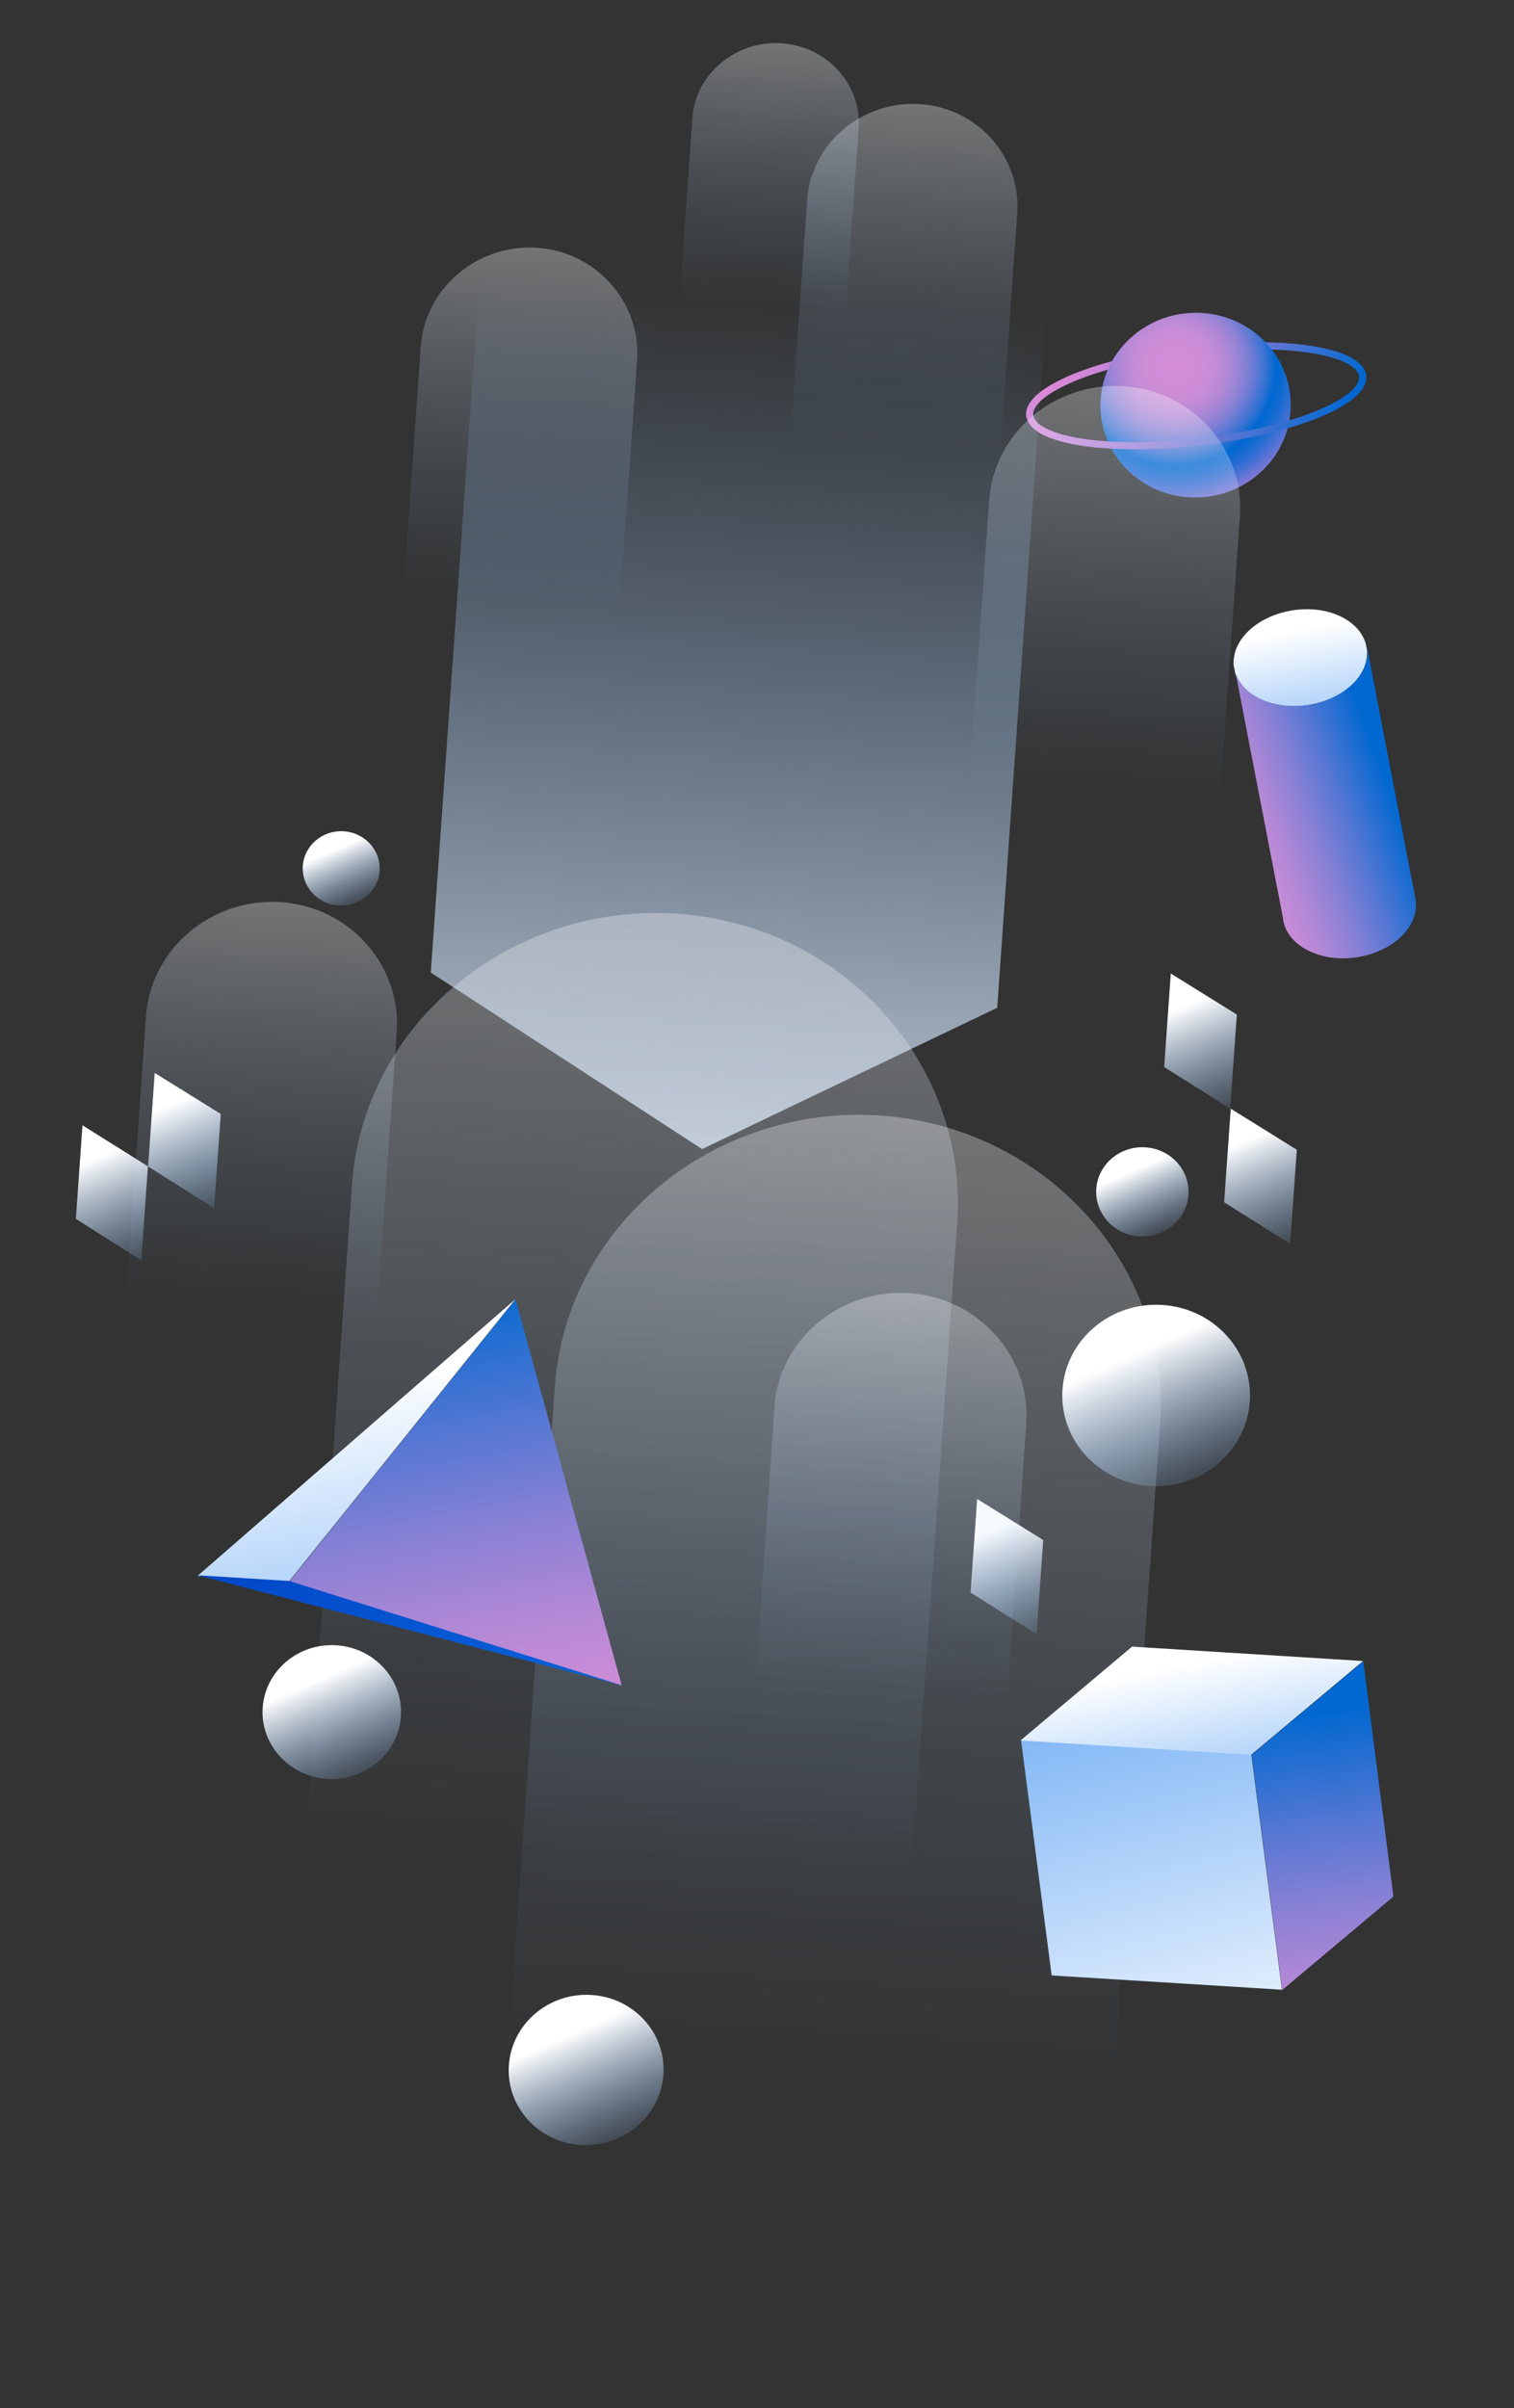 <svg width="600" height="954" viewBox="0 0 600 954" fill="none" xmlns="http://www.w3.org/2000/svg">
<rect x="0" y="0" width="600" height="954" fill="#333333" stroke="none"/>
<path d="M408.071 164.696C406.943 154.609 435.325 142.962 471.829 138.618C508.333 134.275 538.697 138.85 540.008 148.948" stroke="url(#paint0_linear_12312_68545)" stroke-width="2.8" stroke-miterlimit="10" stroke-linecap="round" stroke-linejoin="round"/>
<path d="M471.219 197.024C492 198.315 510.001 183.012 511.425 162.843C512.848 142.674 497.155 125.277 476.373 123.986C455.592 122.695 437.591 137.999 436.168 158.167C434.744 178.336 450.437 195.733 471.219 197.024Z" fill="url(#paint1_radial_12312_68545)"/>
<path d="M540.029 148.884C541.157 158.971 512.775 170.618 476.271 174.962C439.767 179.305 409.403 174.73 408.092 164.632" stroke="url(#paint2_linear_12312_68545)" stroke-width="2.8" stroke-miterlimit="10" stroke-linecap="round" stroke-linejoin="round"/>
<path d="M170.716 385.303L196.077 25.662L420.562 39.62L395.201 399.261L278.24 455.256L170.716 385.303Z" fill="url(#paint3_linear_12312_68545)"/>
<path opacity="0.33" d="M199.801 279.247C175.794 277.754 158.291 257.297 159.887 234.659L166.743 137.403C168.398 113.927 189.418 96.708 212.568 98.148C236.575 99.641 254.078 120.098 252.482 142.736L245.626 239.992C243.971 263.468 223.808 280.74 199.801 279.247Z" fill="url(#paint4_linear_12312_68545)"/>
<path opacity="0.33" d="M430.383 361.854C402.557 360.124 382.261 336.523 384.102 310.415L392.01 198.245C393.918 171.17 418.275 151.318 445.107 152.986C472.933 154.717 493.229 178.317 491.388 204.426L483.481 316.596C482.634 342.766 458.209 363.585 430.383 361.854Z" fill="url(#paint5_linear_12312_68545)"/>
<path opacity="0.33" d="M96.236 566.257C68.41 564.527 48.115 540.926 49.956 514.818L57.863 402.648C59.772 375.572 84.129 355.72 110.961 357.389C138.787 359.12 159.082 382.72 157.242 408.829L149.334 520.999C148.487 547.169 124.062 567.988 96.236 566.257Z" fill="url(#paint6_linear_12312_68545)"/>
<path opacity="0.33" d="M352.033 216.296C328.721 214.846 311.719 195.066 313.262 173.183L319.889 79.168C321.489 56.475 341.895 39.836 364.374 41.234C387.685 42.684 404.688 62.464 403.145 84.346L396.517 178.361C394.917 201.055 374.512 217.694 352.033 216.296Z" fill="url(#paint7_linear_12312_68545)"/>
<path opacity="0.33" d="M299.958 153.585C281.516 152.438 268.05 137.009 269.253 119.955L274.418 46.688C275.665 29.002 291.793 16.049 309.576 17.154C328.017 18.302 341.483 33.73 340.281 50.784L335.115 124.052C333.869 141.737 317.741 154.691 299.958 153.585Z" fill="url(#paint8_linear_12312_68545)"/>
<path opacity="0.33" d="M232.535 858.162C165.379 853.985 116.34 797.865 120.712 735.838L139.5 469.35C144.035 405.025 202.761 357.915 267.518 361.942C334.673 366.119 383.713 422.238 379.34 484.266L360.553 750.754C356.018 815.079 297.292 862.189 232.535 858.162Z" fill="url(#paint9_linear_12312_68545)"/>
<path opacity="0.33" d="M312.92 938.118C245.765 933.942 196.725 877.822 201.098 815.794L219.885 549.306C224.42 484.981 283.147 437.871 347.904 441.899C415.059 446.075 464.099 502.195 459.726 564.222L440.938 830.711C436.404 895.035 377.677 942.146 312.92 938.118Z" fill="url(#paint17_linear_12312_68545)"/>
<path d="M230.191 849.795C247.101 850.846 261.748 838.394 262.906 821.982C264.065 805.571 251.295 791.416 234.386 790.365C217.476 789.315 202.829 801.767 201.67 818.178C200.512 834.589 213.281 848.745 230.191 849.795Z" fill="url(#paint18_linear_12312_68545)"/>
<path d="M495.879 694.982L404.622 689.312L416.776 782.625L508.033 788.295L495.879 694.982Z" fill="url(#paint19_linear_12312_68545)"/>
<path d="M495.781 695.233L540.194 658.063L448.644 652.362L404.416 689.544L495.781 695.233Z" fill="url(#paint20_linear_12312_68545)"/>
<path d="M540.279 658.21L496.035 695.198L508.158 788.38L552.217 751.38L540.279 658.21Z" fill="url(#paint21_linear_12312_68545)"/>
<path d="M114.65 626.623L204.314 514.851L246.372 667.742L114.65 626.623Z" fill="url(#paint22_linear_12312_68545)"/>
<path d="M114.496 626.575L78.301 624.326L204.183 514.779L114.496 626.575Z" fill="url(#paint23_linear_12312_68545)"/>
<path d="M78.378 624.093L246.624 667.743L114.637 626.356L78.378 624.093Z" fill="url(#paint24_linear_12312_68545)"/>
<path d="M58.63 462.072L32.682 445.822L30.067 482.898L56.001 499.363L58.63 462.072Z" fill="url(#paint25_linear_12312_68545)"/>
<path d="M87.485 441.341L61.308 425.076L58.693 462.152L84.856 478.631L87.485 441.341Z" fill="url(#paint26_linear_12312_68545)"/>
<path d="M490.16 401.951L463.982 385.686L461.368 422.762L487.531 439.242L490.16 401.951Z" fill="url(#paint27_linear_12312_68545)"/>
<path d="M513.924 455.508L487.746 439.243L485.132 476.319L511.294 492.799L513.924 455.508Z" fill="url(#paint28_linear_12312_68545)"/>
<path d="M413.426 610.128L387.248 593.863L384.634 630.939L410.796 647.418L413.426 610.128Z" fill="url(#paint29_linear_12312_68545)"/>
<path d="M541.747 259.699C541 270.28 528.676 279.241 513.978 279.769C501.892 280.099 492.071 274.625 489.474 266.718L489.487 266.539L488.938 263.803C488.803 263.074 488.867 262.177 488.917 261.46C489.664 250.879 501.988 241.918 516.686 241.39C529.524 240.927 539.651 247.32 541.458 255.898L541.433 256.257C541.911 257.367 541.822 258.623 541.747 259.699Z" fill="url(#paint30_linear_12312_68545)"/>
<path d="M561.12 359.608C560.375 370.175 548.072 379.124 533.4 379.651C519.846 380.067 509.234 372.932 508.415 363.527L489.682 266.666C492.275 274.562 502.066 280.207 514.144 279.699C528.632 279.16 541.119 270.223 541.864 259.656C541.94 258.582 541.844 257.316 541.735 256.23L560.577 354.178C561.004 356.003 561.259 357.638 561.12 359.608Z" fill="url(#paint31_linear_12312_68545)"/>
<path d="M129.671 704.753C144.792 705.72 157.862 694.658 158.863 680.044C159.864 665.43 148.417 652.799 133.296 651.831C118.174 650.864 105.105 661.927 104.104 676.54C103.103 691.154 114.549 703.786 129.671 704.753Z" fill="url(#paint32_linear_12312_68545)"/>
<path d="M455.722 588.731C476.22 590.043 493.937 575.047 495.294 555.237C496.651 535.427 481.134 518.304 460.636 516.993C440.138 515.682 422.421 530.678 421.065 550.488C419.708 570.298 435.224 587.42 455.722 588.731Z" fill="url(#paint33_linear_12312_68545)"/>
<path d="M451.5 489.831C461.58 490.476 470.294 483.101 470.961 473.358C471.628 463.616 463.997 455.195 453.916 454.55C443.835 453.905 435.122 461.28 434.455 471.023C433.787 480.766 441.419 489.186 451.5 489.831Z" fill="url(#paint34_linear_12312_68545)"/>
<path d="M134.211 358.74C142.611 359.277 149.872 353.131 150.428 345.012C150.985 336.894 144.625 329.876 136.225 329.339C127.824 328.801 120.563 334.947 120.007 343.066C119.451 351.185 125.81 358.202 134.211 358.74Z" fill="url(#paint35_linear_12312_68545)"/>
<path opacity="0.33" d="M345.827 720.969C317.881 719.181 297.444 695.557 299.231 669.474L306.906 557.414C308.759 530.366 333.171 510.581 360.12 512.306C388.067 514.093 408.503 537.717 406.717 563.8L399.041 675.86C398.253 702.007 373.774 722.757 345.827 720.969Z" fill="url(#paint36_linear_12312_68545)"/>
<defs>
<linearGradient id="paint0_linear_12312_68545" x1="524.03" y1="182.056" x2="425.865" y2="126.072" gradientUnits="userSpaceOnUse">
<stop offset="0.025" stop-color="#0068D1"/>
<stop offset="0.117" stop-color="#1C6CD2"/>
<stop offset="0.357" stop-color="#6076D4"/>
<stop offset="0.574" stop-color="#967ED5"/>
<stop offset="0.76" stop-color="#BD83D6"/>
<stop offset="0.908" stop-color="#D587D7"/>
<stop offset="1" stop-color="#DE88D7"/>
</linearGradient>
<radialGradient id="paint1_radial_12312_68545" cx="0" cy="0" r="1" gradientUnits="userSpaceOnUse" gradientTransform="translate(465.373 145.02) rotate(3.555) scale(58.212 56.526)">
<stop offset="0.039" stop-color="#D38ED7"/>
<stop offset="0.167" stop-color="#D08DD7"/>
<stop offset="0.26" stop-color="#C78CD7"/>
<stop offset="0.343" stop-color="#B789D6"/>
<stop offset="0.419" stop-color="#A085D6"/>
<stop offset="0.491" stop-color="#8380D5"/>
<stop offset="0.56" stop-color="#5F79D4"/>
<stop offset="0.626" stop-color="#3572D2"/>
<stop offset="0.689" stop-color="#0569D1"/>
<stop offset="0.694" stop-color="#0068D1"/>
<stop offset="0.73" stop-color="#0969D1"/>
<stop offset="0.788" stop-color="#216CD2"/>
<stop offset="0.861" stop-color="#4871D3"/>
<stop offset="0.945" stop-color="#7D78D5"/>
<stop offset="0.961" stop-color="#8879D5"/>
</radialGradient>
<linearGradient id="paint2_linear_12312_68545" x1="523.623" y1="185.006" x2="425.458" y2="129.021" gradientUnits="userSpaceOnUse">
<stop offset="0.025" stop-color="#0068D1"/>
<stop offset="0.117" stop-color="#1C6CD2"/>
<stop offset="0.357" stop-color="#6076D4"/>
<stop offset="0.574" stop-color="#967ED5"/>
<stop offset="0.76" stop-color="#BD83D6"/>
<stop offset="0.908" stop-color="#D587D7"/>
<stop offset="1" stop-color="#DE88D7"/>
</linearGradient>
<linearGradient id="paint3_linear_12312_68545" x1="270.207" y1="571.706" x2="298.569" y2="115.554" gradientUnits="userSpaceOnUse">
<stop offset="0.025" stop-color="white"/>
<stop offset="1" stop-color="#83B8F6" stop-opacity="0"/>
</linearGradient>
<linearGradient id="paint4_linear_12312_68545" x1="213.014" y1="90.958" x2="203.829" y2="238.63" gradientUnits="userSpaceOnUse">
<stop offset="0.025" stop-color="white"/>
<stop offset="1" stop-color="#83B8F6" stop-opacity="0"/>
</linearGradient>
<linearGradient id="paint5_linear_12312_68545" x1="446.085" y1="144.475" x2="435.492" y2="314.79" gradientUnits="userSpaceOnUse">
<stop offset="0.025" stop-color="white"/>
<stop offset="1" stop-color="#83B8F6" stop-opacity="0"/>
</linearGradient>
<linearGradient id="paint6_linear_12312_68545" x1="111.938" y1="348.878" x2="101.345" y2="519.193" gradientUnits="userSpaceOnUse">
<stop offset="0.025" stop-color="white"/>
<stop offset="1" stop-color="#83B8F6" stop-opacity="0"/>
</linearGradient>
<linearGradient id="paint7_linear_12312_68545" x1="364.547" y1="34.114" x2="355.669" y2="176.864" gradientUnits="userSpaceOnUse">
<stop offset="0.025" stop-color="white"/>
<stop offset="1" stop-color="#83B8F6" stop-opacity="0"/>
</linearGradient>
<linearGradient id="paint8_linear_12312_68545" x1="309.707" y1="11.606" x2="302.788" y2="122.854" gradientUnits="userSpaceOnUse">
<stop offset="0.025" stop-color="white"/>
<stop offset="1" stop-color="#83B8F6" stop-opacity="0"/>
</linearGradient>
<linearGradient id="paint9_linear_12312_68545" x1="267.994" y1="341.761" x2="242.829" y2="746.391" gradientUnits="userSpaceOnUse">
<stop offset="0.025" stop-color="white"/>
<stop offset="1" stop-color="#83B8F6" stop-opacity="0"/>
</linearGradient>
<linearGradient id="paint10_linear_12312_68545" x1="160" y1="193.295" x2="410.276" y2="50.617" gradientUnits="userSpaceOnUse">
<stop offset="0.025" stop-color="white"/>
<stop offset="1" stop-color="#83B8F6"/>
</linearGradient>
<linearGradient id="paint11_linear_12312_68545" x1="78.15" y1="295.954" x2="247.861" y2="24.971" gradientUnits="userSpaceOnUse">
<stop stop-color="#A1CAF9"/>
<stop offset="1" stop-color="white"/>
</linearGradient>
<linearGradient id="paint12_linear_12312_68545" x1="234.739" y1="448.514" x2="271.43" y2="419.942" gradientUnits="userSpaceOnUse">
<stop stop-color="#ED0775"/>
<stop offset="1" stop-color="#492A7B"/>
</linearGradient>
<linearGradient id="paint13_linear_12312_68545" x1="312.266" y1="365.801" x2="291.834" y2="431.202" gradientUnits="userSpaceOnUse">
<stop stop-color="#00A8E1"/>
<stop offset="1" stop-color="#007EAB"/>
</linearGradient>
<linearGradient id="paint14_linear_12312_68545" x1="352.398" y1="321.79" x2="277.503" y2="376.77" gradientUnits="userSpaceOnUse">
<stop stop-color="#FBAD26"/>
<stop offset="1" stop-color="#F15623"/>
</linearGradient>
<linearGradient id="paint15_linear_12312_68545" x1="337.234" y1="362.623" x2="399.839" y2="315.417" gradientUnits="userSpaceOnUse">
<stop stop-color="#ED0775"/>
<stop offset="1" stop-color="#492A7B"/>
</linearGradient>
<linearGradient id="paint16_linear_12312_68545" x1="395.584" y1="347.439" x2="350.602" y2="380.78" gradientUnits="userSpaceOnUse">
<stop stop-color="#FBAD26"/>
<stop offset="1" stop-color="#F15623"/>
</linearGradient>
<linearGradient id="paint17_linear_12312_68545" x1="348.38" y1="421.718" x2="323.215" y2="826.347" gradientUnits="userSpaceOnUse">
<stop offset="0.025" stop-color="white"/>
<stop offset="1" stop-color="#83B8F6" stop-opacity="0"/>
</linearGradient>
<linearGradient id="paint18_linear_12312_68545" x1="225.265" y1="804.951" x2="247.591" y2="855.511" gradientUnits="userSpaceOnUse">
<stop offset="0.025" stop-color="white"/>
<stop offset="1" stop-color="#83B8F6" stop-opacity="0"/>
</linearGradient>
<linearGradient id="paint19_linear_12312_68545" x1="482.972" y1="842.209" x2="442.542" y2="678.262" gradientUnits="userSpaceOnUse">
<stop offset="0.025" stop-color="white"/>
<stop offset="1" stop-color="#83B8F6"/>
</linearGradient>
<linearGradient id="paint20_linear_12312_68545" x1="469.017" y1="657.725" x2="482.261" y2="726.019" gradientUnits="userSpaceOnUse">
<stop offset="0.025" stop-color="white"/>
<stop offset="1" stop-color="#83B8F6"/>
</linearGradient>
<linearGradient id="paint21_linear_12312_68545" x1="518.574" y1="675.052" x2="535.076" y2="820.039" gradientUnits="userSpaceOnUse">
<stop offset="0.025" stop-color="#0068D1"/>
<stop offset="0.083" stop-color="#116BD1"/>
<stop offset="0.333" stop-color="#5577D3"/>
<stop offset="0.558" stop-color="#8B81D5"/>
<stop offset="0.751" stop-color="#B288D6"/>
<stop offset="0.905" stop-color="#CA8CD7"/>
<stop offset="1" stop-color="#D38ED7"/>
</linearGradient>
<linearGradient id="paint22_linear_12312_68545" x1="154.951" y1="509.826" x2="187.442" y2="691.222" gradientUnits="userSpaceOnUse">
<stop offset="0.025" stop-color="#0068D1"/>
<stop offset="0.083" stop-color="#116BD1"/>
<stop offset="0.333" stop-color="#5577D3"/>
<stop offset="0.558" stop-color="#8B81D5"/>
<stop offset="0.751" stop-color="#B288D6"/>
<stop offset="0.905" stop-color="#CA8CD7"/>
<stop offset="1" stop-color="#D38ED7"/>
</linearGradient>
<linearGradient id="paint23_linear_12312_68545" x1="136.279" y1="544.671" x2="160.304" y2="668.85" gradientUnits="userSpaceOnUse">
<stop offset="0.025" stop-color="white"/>
<stop offset="1" stop-color="#83B8F6"/>
</linearGradient>
<linearGradient id="paint24_linear_12312_68545" x1="128.209" y1="578.505" x2="197.201" y2="720.429" gradientUnits="userSpaceOnUse">
<stop offset="0.025" stop-color="#0043C6"/>
<stop offset="1" stop-color="#0C6ADD"/>
</linearGradient>
<linearGradient id="paint25_linear_12312_68545" x1="37.184" y1="457.735" x2="58.369" y2="507.585" gradientUnits="userSpaceOnUse">
<stop offset="0.025" stop-color="white"/>
<stop offset="1" stop-color="#83B8F6" stop-opacity="0"/>
</linearGradient>
<linearGradient id="paint26_linear_12312_68545" x1="65.964" y1="437.002" x2="87.149" y2="486.853" gradientUnits="userSpaceOnUse">
<stop offset="0.025" stop-color="white"/>
<stop offset="1" stop-color="#83B8F6" stop-opacity="0"/>
</linearGradient>
<linearGradient id="paint27_linear_12312_68545" x1="468.586" y1="397.597" x2="489.771" y2="447.447" gradientUnits="userSpaceOnUse">
<stop offset="0.025" stop-color="white"/>
<stop offset="1" stop-color="#83B8F6" stop-opacity="0"/>
</linearGradient>
<linearGradient id="paint28_linear_12312_68545" x1="492.275" y1="451.156" x2="513.46" y2="501.007" gradientUnits="userSpaceOnUse">
<stop offset="0.025" stop-color="white"/>
<stop offset="1" stop-color="#83B8F6" stop-opacity="0"/>
</linearGradient>
<linearGradient id="paint29_linear_12312_68545" x1="391.806" y1="605.723" x2="412.991" y2="655.573" gradientUnits="userSpaceOnUse">
<stop offset="0.025" stop-color="white"/>
<stop offset="1" stop-color="#83B8F6" stop-opacity="0"/>
</linearGradient>
<linearGradient id="paint30_linear_12312_68545" x1="513.038" y1="248.497" x2="522.9" y2="299.465" gradientUnits="userSpaceOnUse">
<stop offset="0.025" stop-color="white"/>
<stop offset="1" stop-color="#83B8F6"/>
</linearGradient>
<linearGradient id="paint31_linear_12312_68545" x1="551.663" y1="309.786" x2="489.726" y2="332.906" gradientUnits="userSpaceOnUse">
<stop offset="0.025" stop-color="#0068D1"/>
<stop offset="0.083" stop-color="#116BD1"/>
<stop offset="0.333" stop-color="#5577D3"/>
<stop offset="0.558" stop-color="#8B81D5"/>
<stop offset="0.751" stop-color="#B288D6"/>
<stop offset="0.905" stop-color="#CA8CD7"/>
<stop offset="1" stop-color="#D38ED7"/>
</linearGradient>
<linearGradient id="paint32_linear_12312_68545" x1="125.159" y1="664.733" x2="144.993" y2="709.992" gradientUnits="userSpaceOnUse">
<stop offset="0.025" stop-color="white"/>
<stop offset="1" stop-color="#83B8F6" stop-opacity="0"/>
</linearGradient>
<linearGradient id="paint33_linear_12312_68545" x1="449.623" y1="534.579" x2="476.466" y2="595.834" gradientUnits="userSpaceOnUse">
<stop offset="0.025" stop-color="white"/>
<stop offset="1" stop-color="#83B8F6" stop-opacity="0"/>
</linearGradient>
<linearGradient id="paint34_linear_12312_68545" x1="448.325" y1="463.258" x2="461.492" y2="493.305" gradientUnits="userSpaceOnUse">
<stop offset="0.025" stop-color="white"/>
<stop offset="1" stop-color="#83B8F6" stop-opacity="0"/>
</linearGradient>
<linearGradient id="paint35_linear_12312_68545" x1="131.519" y1="336.505" x2="142.557" y2="361.692" gradientUnits="userSpaceOnUse">
<stop offset="0.025" stop-color="white"/>
<stop offset="1" stop-color="#83B8F6" stop-opacity="0"/>
</linearGradient>
<linearGradient id="paint36_linear_12312_68545" x1="361.081" y1="503.803" x2="350.198" y2="673.913" gradientUnits="userSpaceOnUse">
<stop offset="0.025" stop-color="white"/>
<stop offset="1" stop-color="#83B8F6" stop-opacity="0"/>
</linearGradient>
</defs>
</svg>
